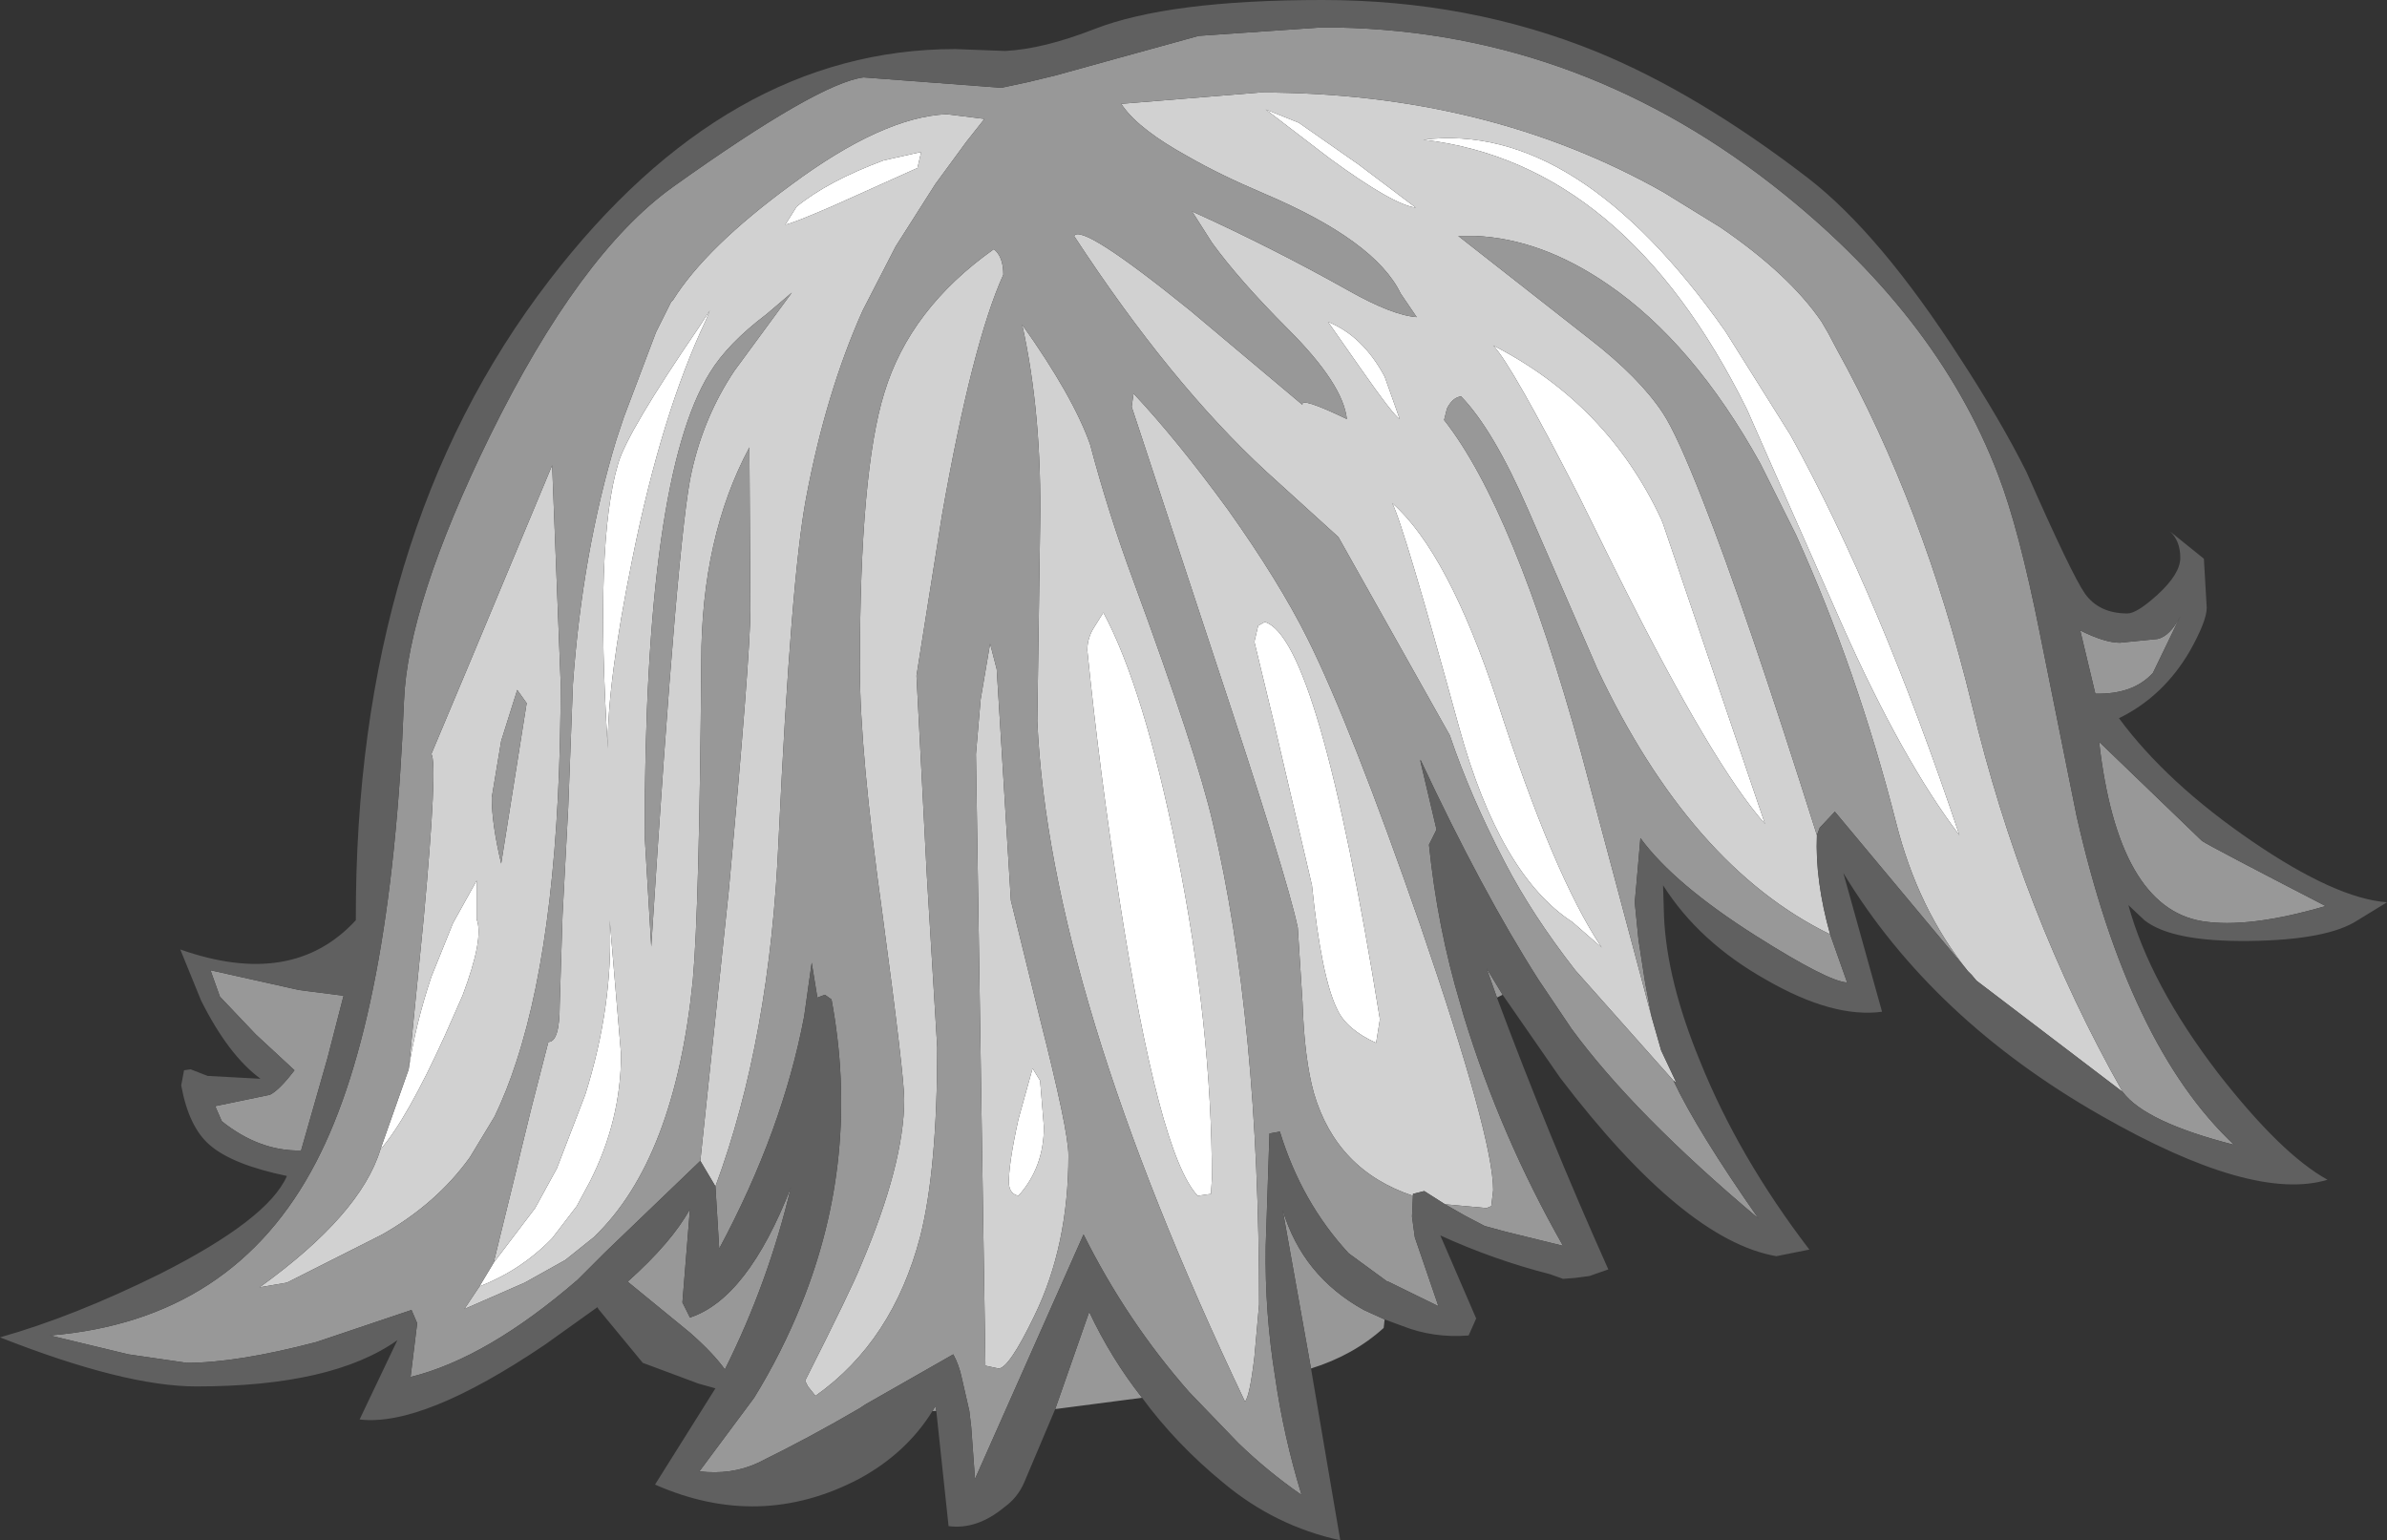 <?xml version="1.0" encoding="UTF-8" standalone="no"?>
<svg xmlns:ffdec="https://www.free-decompiler.com/flash" xmlns:xlink="http://www.w3.org/1999/xlink" ffdec:objectType="shape" height="81.6px" width="126.45px" xmlns="http://www.w3.org/2000/svg">
  <rect width="100%" height="100%" fill="#333333" stroke="none"/>
  <g transform="matrix(1.0, 0.0, 0.0, 1.0, 54.95, 46.35)">
    <path d="M-29.55 21.8 L-28.8 20.55 -26.6 17.65 -25.45 15.55 -23.95 11.65 Q-22.45 6.9 -22.65 2.4 L-22.05 9.5 Q-22.05 13.0 -23.7 16.25 L-24.4 17.55 -25.7 19.25 Q-27.35 20.95 -29.55 21.8 M17.15 -26.8 L15.4 -29.3 Q17.25 -28.55 18.4 -26.4 L19.2 -24.15 Q18.9 -24.3 17.15 -26.8 M13.85 -39.85 L17.0 -37.65 20.05 -35.35 Q18.85 -35.5 15.5 -37.95 L12.1 -40.55 13.85 -39.85 M20.45 -38.95 Q28.6 -39.95 36.45 -28.8 L39.9 -23.3 Q44.6 -14.8 48.85 -2.1 45.85 -6.05 42.7 -13.1 L38.7 -22.15 37.6 -24.65 Q31.15 -37.7 20.45 -38.95 M11.7 -13.2 L12.05 -13.4 Q14.9 -12.55 18.15 7.65 L17.95 8.9 Q16.4 8.2 15.9 7.15 15.05 5.45 14.55 0.55 L12.55 -8.0 11.5 -12.35 11.7 -13.2 M22.35 -7.8 Q19.4 -18.55 18.8 -19.7 21.75 -17.1 24.35 -9.25 27.35 0.05 29.9 3.85 L28.35 2.5 Q24.5 0.0 22.35 -7.8 M33.05 -18.85 L33.15 -18.6 38.55 -2.7 Q35.8 -5.8 30.9 -15.6 L30.5 -16.4 28.7 -20.05 Q25.15 -27.0 24.15 -28.05 30.2 -24.95 33.05 -18.85 M3.0 -13.1 L3.5 -13.9 Q5.65 -9.9 7.4 -1.2 9.25 8.05 9.25 16.1 L9.2 16.9 8.5 17.0 Q6.45 14.85 4.35 1.3 3.3 -5.45 2.65 -11.9 2.65 -12.55 3.0 -13.1 M0.15 10.9 L0.35 13.35 Q0.35 15.5 -1.0 17.0 -1.45 16.9 -1.5 16.4 -1.55 15.45 -1.0 12.95 L-0.25 10.25 0.15 10.9 M-17.35 -29.9 L-17.55 -29.4 Q-19.9 -24.45 -21.45 -16.75 -22.8 -10.1 -22.75 -6.7 -23.45 -17.65 -22.2 -21.8 -21.7 -23.5 -17.9 -29.05 L-17.35 -29.9 M-8.15 -37.85 L-6.15 -38.3 -6.35 -37.45 -9.8 -35.9 -10.8 -35.45 Q-13.0 -34.5 -13.35 -34.45 L-12.75 -35.4 Q-11.1 -36.75 -8.15 -37.85 M-34.8 14.55 L-33.3 10.3 Q-32.95 7.95 -32.1 5.4 L-30.95 2.55 -29.7 0.3 -29.7 2.35 Q-29.3 3.35 -30.45 6.4 L-31.4 8.55 Q-33.4 12.95 -34.8 14.55" fill="#ffffff" fill-rule="evenodd" stroke="none"/>
    <path d="M33.7 10.9 L28.5 5.05 Q26.2 2.1 24.75 -0.7 22.95 -4.15 21.85 -7.4 L15.95 -17.9 12.15 -21.35 Q7.05 -26.05 1.95 -33.85 2.35 -34.55 8.1 -29.9 L14.05 -24.9 Q13.9 -25.35 16.4 -24.15 16.2 -26.0 13.3 -28.9 10.7 -31.5 9.25 -33.5 L8.2 -35.15 Q12.4 -33.25 16.5 -30.95 18.8 -29.65 20.1 -29.55 L19.25 -30.8 Q17.9 -33.6 12.0 -36.1 9.65 -37.1 8.0 -38.05 5.45 -39.45 4.55 -40.7 L4.45 -40.85 11.8 -41.45 Q23.85 -41.45 33.2 -36.15 L36.2 -34.3 Q39.85 -31.8 41.55 -29.3 L41.9 -28.7 42.35 -27.85 Q46.95 -19.55 49.5 -9.05 52.15 2.05 57.5 11.5 L49.75 5.6 49.5 5.3 49.3 5.1 Q46.65 1.8 45.5 -2.75 43.45 -10.8 40.2 -18.0 L38.3 -21.8 Q34.75 -28.2 30.2 -31.3 26.7 -33.7 23.2 -33.85 L22.3 -33.85 29.25 -28.4 Q31.9 -26.35 33.15 -24.45 33.9 -23.3 35.25 -19.85 37.5 -14.15 41.3 -2.1 41.2 0.3 42.0 3.15 34.6 -0.45 29.65 -10.95 L29.5 -11.3 26.0 -19.35 Q24.15 -23.6 22.45 -25.35 22.0 -25.3 21.7 -24.7 L21.55 -24.1 Q25.25 -19.4 28.8 -6.5 L31.55 3.8 32.55 7.55 33.05 9.3 33.85 11.0 33.7 10.9 M-17.85 15.15 L-16.35 0.9 Q-15.2 -11.65 -15.2 -14.0 L-15.25 -22.65 Q-17.8 -17.9 -17.8 -11.3 -17.9 1.75 -18.25 5.6 -19.2 15.05 -23.45 19.15 L-23.5 19.2 -25.0 20.4 -27.15 21.6 -30.35 23.0 -29.55 21.8 Q-27.35 20.95 -25.7 19.25 L-24.4 17.55 -23.7 16.25 Q-22.05 13.0 -22.05 9.5 L-22.65 2.4 Q-22.45 6.9 -23.95 11.65 L-25.45 15.55 -26.6 17.65 -28.8 20.55 -27.6 15.65 -27.35 14.6 -26.8 12.35 -25.9 8.85 Q-25.3 8.85 -25.3 6.9 L-25.15 2.15 -24.85 -3.55 -24.6 -10.1 Q-24.1 -17.1 -22.3 -23.05 L-21.9 -24.25 -20.2 -28.75 -19.4 -30.35 -19.3 -30.45 Q-17.55 -33.25 -13.05 -36.55 -8.2 -40.15 -4.8 -40.3 L-2.8 -40.05 -3.75 -38.85 -5.4 -36.6 -7.5 -33.3 -9.25 -29.9 Q-11.2 -25.55 -12.25 -19.95 -13.05 -15.7 -13.7 -1.95 -14.15 8.7 -17.05 16.5 L-17.85 15.15 M19.9 17.0 Q15.85 15.65 14.65 11.55 14.15 9.75 14.05 6.75 L13.8 2.8 Q13.25 0.15 9.4 -11.45 L5.0 -24.8 5.1 -25.5 Q7.4 -23.05 10.1 -19.35 12.8 -15.55 14.3 -12.55 16.6 -7.95 20.3 2.7 24.15 13.9 24.15 16.7 L24.05 17.55 23.8 17.65 21.6 17.45 20.5 16.75 19.9 16.9 19.9 17.0 M20.45 -38.95 Q31.15 -37.7 37.6 -24.65 L38.7 -22.15 42.7 -13.1 Q45.85 -6.05 48.85 -2.1 44.6 -14.8 39.9 -23.3 L36.45 -28.8 Q28.6 -39.95 20.45 -38.95 M13.85 -39.85 L12.1 -40.55 15.5 -37.95 Q18.85 -35.5 20.05 -35.35 L17.0 -37.65 13.85 -39.85 M17.15 -26.8 Q18.9 -24.3 19.2 -24.15 L18.4 -26.4 Q17.25 -28.55 15.4 -29.3 L17.15 -26.8 M11.7 -13.2 L11.5 -12.35 12.55 -8.0 14.55 0.55 Q15.05 5.45 15.9 7.15 16.4 8.2 17.95 8.9 L18.15 7.65 Q14.9 -12.55 12.05 -13.4 L11.7 -13.2 M2.8 -22.8 Q3.75 -19.2 5.1 -15.55 8.45 -6.45 9.3 -2.75 11.75 7.7 11.75 22.75 L11.5 25.55 Q11.25 27.65 11.0 27.9 0.65 6.15 0.0 -8.15 L0.15 -18.55 Q0.25 -24.4 -0.8 -29.15 1.9 -25.35 2.8 -22.8 M3.0 -13.1 Q2.65 -12.55 2.65 -11.9 3.3 -5.45 4.35 1.3 6.45 14.85 8.5 17.0 L9.2 16.9 9.25 16.1 Q9.25 8.05 7.4 -1.2 5.65 -9.9 3.5 -13.9 L3.0 -13.1 M33.05 -18.85 Q30.2 -24.95 24.15 -28.05 25.15 -27.0 28.7 -20.05 L30.5 -16.4 30.9 -15.6 Q35.8 -5.8 38.55 -2.7 L33.15 -18.6 33.05 -18.85 M22.35 -7.8 Q24.5 0.0 28.35 2.5 L29.9 3.85 Q27.35 0.05 24.35 -9.25 21.75 -17.1 18.8 -19.7 19.4 -18.55 22.35 -7.8 M0.15 7.65 Q1.65 13.55 1.65 14.85 1.65 19.65 -0.15 23.35 -1.5 26.15 -2.05 26.15 L-2.75 26.0 -2.75 25.8 -3.25 -6.4 -3.0 -9.3 -2.5 -12.25 -2.15 -10.9 -1.4 1.35 0.15 7.65 M0.15 10.9 L-0.25 10.25 -1.0 12.95 Q-1.55 15.45 -1.5 16.4 -1.45 16.9 -1.0 17.0 0.35 15.5 0.35 13.35 L0.15 10.9 M-8.15 -37.85 Q-11.1 -36.75 -12.75 -35.4 L-13.35 -34.45 Q-13.0 -34.5 -10.8 -35.45 L-9.8 -35.9 -6.35 -37.45 -6.15 -38.3 -8.15 -37.85 M-17.35 -29.9 L-17.9 -29.05 Q-21.7 -23.5 -22.2 -21.8 -23.45 -17.65 -22.75 -6.7 -22.8 -10.1 -21.45 -16.75 -19.9 -24.45 -17.55 -29.4 L-17.35 -29.9 M-14.35 -29.7 Q-16.4 -28.15 -17.35 -26.6 -20.8 -21.05 -20.8 -2.1 L-20.45 3.8 Q-19.05 -18.25 -18.3 -21.4 -17.65 -24.3 -16.05 -26.7 L-13.0 -30.85 -14.35 -29.7 M-2.3 -33.15 Q-1.8 -32.75 -1.8 -31.8 -3.45 -28.15 -5.05 -19.05 L-6.4 -10.55 -5.85 0.05 -5.3 9.15 Q-5.3 15.6 -6.2 19.15 -7.65 24.7 -11.75 27.6 L-12.15 27.1 -12.3 26.8 Q-9.85 21.95 -9.35 20.7 -7.05 15.3 -7.05 11.9 -7.05 10.65 -8.2 2.1 -9.4 -6.5 -9.4 -11.0 -9.4 -21.4 -8.1 -25.55 -6.75 -30.0 -2.3 -33.15 M-27.55 -9.8 L-28.4 -7.1 -28.9 -4.1 Q-28.9 -2.7 -28.4 -0.6 L-27.05 -9.1 -27.55 -9.8 M-33.3 10.3 L-32.5 2.25 Q-31.75 -5.95 -32.1 -6.4 L-30.0 -11.4 -25.7 -21.7 -25.25 -10.2 Q-25.25 2.75 -27.6 9.9 -28.1 11.45 -28.75 12.8 L-30.05 14.95 Q-31.8 17.4 -34.7 19.05 L-39.75 21.6 -41.2 21.85 Q-35.85 18.0 -34.8 14.55 -33.4 12.95 -31.4 8.55 L-30.45 6.4 Q-29.3 3.35 -29.7 2.35 L-29.7 0.3 -30.95 2.55 -32.1 5.4 Q-32.95 7.95 -33.3 10.3" fill="#d1d1d1" fill-rule="evenodd" stroke="none"/>
    <path d="M57.5 11.5 Q52.15 2.05 49.5 -9.05 46.95 -19.55 42.35 -27.85 L41.9 -28.7 41.55 -29.3 Q39.85 -31.8 36.2 -34.3 L33.2 -36.15 Q23.85 -41.45 11.8 -41.45 L4.45 -40.85 4.55 -40.7 Q5.45 -39.45 8.0 -38.05 9.65 -37.1 12.0 -36.1 17.9 -33.6 19.25 -30.8 L20.1 -29.55 Q18.8 -29.65 16.5 -30.95 12.4 -33.25 8.2 -35.15 L9.25 -33.5 Q10.7 -31.5 13.3 -28.9 16.2 -26.0 16.4 -24.15 13.9 -25.35 14.05 -24.9 L8.1 -29.9 Q2.35 -34.55 1.95 -33.85 7.05 -26.05 12.15 -21.35 L15.95 -17.9 21.85 -7.4 Q22.95 -4.15 24.75 -0.7 26.2 2.1 28.5 5.05 L33.7 10.9 Q34.95 13.55 38.2 18.2 31.6 12.65 28.3 8.15 L26.55 5.55 Q23.55 0.85 20.3 -6.1 L20.3 -6.0 21.15 -2.4 20.75 -1.6 Q21.2 2.8 22.4 6.8 L22.6 7.5 Q24.55 13.85 27.85 19.65 L24.8 18.9 23.7 18.6 22.65 18.05 21.6 17.45 23.8 17.65 24.05 17.55 24.15 16.7 Q24.15 13.9 20.3 2.7 16.6 -7.95 14.3 -12.55 12.8 -15.55 10.1 -19.35 7.4 -23.05 5.1 -25.5 L5.0 -24.8 9.4 -11.45 Q13.25 0.15 13.8 2.8 L14.05 6.75 Q14.15 9.75 14.65 11.55 15.85 15.65 19.9 17.0 L19.85 18.1 20.0 19.2 21.25 22.85 18.6 21.55 18.55 21.55 16.5 20.05 Q14.0 17.35 12.85 13.6 L12.3 13.7 12.1 19.7 Q12.05 23.2 12.6 26.6 13.05 29.75 14.0 32.85 12.2 31.6 10.65 30.1 L8.05 27.4 Q4.75 23.65 2.45 19.05 L-3.3 32.0 -3.5 29.25 -3.6 28.4 -4.0 26.65 Q-4.15 25.95 -4.45 25.4 L-9.1 28.05 -9.4 28.25 Q-12.05 29.8 -14.8 31.15 -16.2 31.8 -17.9 31.6 L-15.0 27.7 Q-13.55 25.35 -12.5 22.75 -9.35 14.95 -10.9 6.6 L-11.25 6.35 -11.65 6.5 -11.95 4.65 -12.35 7.5 Q-13.5 13.55 -16.85 19.8 L-17.05 16.5 Q-14.15 8.7 -13.7 -1.95 -13.05 -15.7 -12.25 -19.95 -11.2 -25.55 -9.25 -29.9 L-7.5 -33.3 -5.4 -36.6 -3.75 -38.85 -2.8 -40.05 -4.8 -40.3 Q-8.2 -40.15 -13.05 -36.55 -17.55 -33.25 -19.3 -30.45 L-19.4 -30.35 -20.2 -28.75 -21.9 -24.25 -22.3 -23.05 Q-24.1 -17.1 -24.6 -10.1 L-24.85 -3.55 -25.15 2.15 -25.3 6.9 Q-25.3 8.85 -25.9 8.85 L-26.8 12.35 -27.35 14.6 -27.6 15.65 -28.8 20.55 -29.55 21.8 -30.35 23.0 -27.15 21.6 -25.0 20.4 -23.5 19.2 -23.45 19.15 Q-19.2 15.05 -18.25 5.6 -17.9 1.75 -17.8 -11.3 -17.8 -17.9 -15.25 -22.65 L-15.2 -14.0 Q-15.2 -11.65 -16.35 0.9 L-17.85 15.15 -22.9 20.0 -24.1 21.2 -24.35 21.45 Q-29.15 25.6 -33.2 26.6 L-32.85 23.75 -33.15 23.05 -38.2 24.75 Q-42.4 25.85 -45.05 25.85 L-48.15 25.4 -52.3 24.4 Q-42.55 23.6 -38.2 15.2 -34.2 7.5 -33.55 -9.2 -33.35 -14.35 -29.0 -23.25 -24.25 -32.9 -19.3 -36.45 -11.6 -41.95 -9.2 -42.25 L-1.9 -41.7 -0.5 -42.0 0.95 -42.35 4.2 -43.25 8.55 -44.45 15.1 -44.9 Q28.25 -44.9 38.95 -36.55 47.65 -29.75 50.9 -21.2 52.0 -18.35 53.1 -12.85 L55.05 -3.15 Q57.8 9.05 63.4 14.3 58.7 13.1 57.5 11.5 M32.55 7.55 L31.55 3.8 28.8 -6.5 Q25.25 -19.4 21.55 -24.1 L21.7 -24.7 Q22.0 -25.3 22.45 -25.35 24.15 -23.6 26.0 -19.35 L29.5 -11.3 29.65 -10.95 Q34.6 -0.45 42.0 3.15 L42.9 5.7 Q41.9 5.65 38.1 3.25 33.75 0.5 31.95 -1.95 L31.75 0.35 31.65 1.45 31.85 3.45 32.2 5.7 32.55 7.55 M41.3 -2.1 Q37.5 -14.15 35.25 -19.85 33.9 -23.3 33.15 -24.45 31.9 -26.35 29.25 -28.4 L22.3 -33.85 23.2 -33.85 Q26.7 -33.7 30.2 -31.3 34.75 -28.2 38.3 -21.8 L40.2 -18.0 Q43.45 -10.8 45.5 -2.75 46.65 1.8 49.3 5.1 L42.25 -3.35 41.45 -2.5 41.3 -2.1 M-5.55 28.4 L-5.4 28.15 -5.35 28.4 -5.55 28.4 M0.95 28.3 L2.75 23.15 Q3.9 25.6 5.55 27.7 L0.95 28.3 M14.5 26.15 L13.0 17.75 Q14.05 21.25 17.3 23.05 L18.4 23.55 18.35 24.0 Q16.75 25.45 14.5 26.15 M24.35 6.5 L23.8 4.95 24.65 6.35 24.35 6.5 M2.8 -22.8 Q1.9 -25.35 -0.8 -29.15 0.25 -24.4 0.15 -18.55 L0.0 -8.15 Q0.65 6.15 11.0 27.9 11.25 27.65 11.5 25.55 L11.75 22.75 Q11.75 7.7 9.3 -2.75 8.45 -6.45 5.1 -15.55 3.75 -19.2 2.8 -22.8 M60.55 -13.7 L59.1 -10.7 Q58.05 -9.55 56.05 -9.6 L55.25 -12.95 Q56.55 -12.3 57.35 -12.3 L59.35 -12.5 Q60.0 -12.65 60.55 -13.7 M61.7 -1.8 Q62.15 -1.5 68.25 1.65 64.15 2.85 61.7 2.45 57.25 1.7 56.25 -7.05 L61.7 -1.8 M0.15 7.65 L-1.4 1.35 -2.15 -10.9 -2.5 -12.25 -3.0 -9.3 -3.25 -6.4 -2.75 25.8 -2.75 26.0 -2.05 26.15 Q-1.5 26.15 -0.15 23.35 1.65 19.65 1.65 14.85 1.65 13.55 0.15 7.65 M-14.35 -29.7 L-13.0 -30.85 -16.05 -26.7 Q-17.65 -24.3 -18.3 -21.4 -19.05 -18.25 -20.45 3.8 L-20.8 -2.1 Q-20.8 -21.05 -17.35 -26.6 -16.4 -28.15 -14.35 -29.7 M-2.3 -33.15 Q-6.75 -30.0 -8.1 -25.55 -9.4 -21.4 -9.4 -11.0 -9.4 -6.5 -8.2 2.1 -7.05 10.65 -7.05 11.9 -7.05 15.3 -9.35 20.7 -9.85 21.95 -12.3 26.8 L-12.15 27.1 -11.75 27.6 Q-7.65 24.7 -6.2 19.15 -5.3 15.6 -5.3 9.15 L-5.85 0.05 -6.4 -10.55 -5.05 -19.05 Q-3.45 -28.15 -1.8 -31.8 -1.8 -32.75 -2.3 -33.15 M-34.8 14.55 Q-35.85 18.0 -41.2 21.85 L-39.75 21.6 -34.7 19.05 Q-31.8 17.4 -30.05 14.95 L-28.75 12.8 Q-28.1 11.45 -27.6 9.9 -25.25 2.75 -25.25 -10.2 L-25.7 -21.7 -30.0 -11.4 -32.1 -6.4 Q-31.75 -5.95 -32.5 2.25 L-33.3 10.3 -34.8 14.55 M-27.55 -9.8 L-27.05 -9.1 -28.4 -0.6 Q-28.9 -2.7 -28.9 -4.1 L-28.4 -7.1 -27.55 -9.8 M-18.4 23.45 Q-15.35 22.45 -13.05 16.55 -14.25 21.6 -16.55 26.2 -17.15 25.35 -18.4 24.25 L-21.7 21.55 Q-19.35 19.45 -18.4 17.7 L-18.8 22.65 -18.4 23.45 M-37.6 9.7 L-39.0 14.6 Q-41.2 14.65 -43.2 13.05 L-43.55 12.25 -40.65 11.65 Q-40.15 11.4 -39.35 10.35 L-41.4 8.45 -43.3 6.45 -43.8 5.05 -39.1 6.1 -36.75 6.4 -37.6 9.7" fill="#989898" fill-rule="evenodd" stroke="none"/>
    <path d="M57.5 11.5 Q58.7 13.1 63.4 14.3 57.8 9.05 55.05 -3.15 L53.1 -12.85 Q52.0 -18.35 50.9 -21.2 47.65 -29.75 38.95 -36.55 28.25 -44.9 15.1 -44.9 L8.55 -44.45 4.2 -43.25 0.95 -42.35 -0.5 -42.0 -1.9 -41.7 -9.2 -42.25 Q-11.6 -41.95 -19.3 -36.45 -24.25 -32.9 -29.0 -23.25 -33.35 -14.35 -33.55 -9.2 -34.2 7.5 -38.2 15.2 -42.55 23.6 -52.3 24.4 L-48.15 25.4 -45.05 25.85 Q-42.4 25.85 -38.2 24.75 L-33.15 23.05 -32.85 23.75 -33.2 26.6 Q-29.15 25.6 -24.35 21.45 L-24.1 21.2 -22.9 20.0 -17.85 15.15 -17.05 16.5 -16.85 19.8 Q-13.5 13.55 -12.35 7.5 L-11.95 4.65 -11.65 6.5 -11.25 6.35 -10.9 6.6 Q-9.35 14.95 -12.5 22.75 -13.55 25.35 -15.0 27.7 L-17.9 31.6 Q-16.2 31.8 -14.8 31.15 -12.05 29.8 -9.4 28.25 L-9.1 28.05 -4.45 25.4 Q-4.15 25.95 -4.0 26.65 L-3.6 28.4 -3.5 29.25 -3.3 32.0 2.45 19.05 Q4.75 23.65 8.05 27.4 L10.65 30.1 Q12.2 31.6 14.0 32.85 13.05 29.75 12.6 26.6 12.05 23.2 12.1 19.7 L12.3 13.7 12.85 13.6 Q14.0 17.35 16.5 20.05 L18.55 21.55 18.6 21.55 21.25 22.85 20.0 19.2 19.85 18.1 19.9 17.0 19.9 16.9 20.5 16.75 21.6 17.45 22.65 18.05 23.7 18.6 24.8 18.9 27.85 19.65 Q24.55 13.85 22.6 7.5 L22.4 6.8 Q21.2 2.8 20.75 -1.6 L21.15 -2.4 20.3 -6.0 20.3 -6.1 Q23.55 0.85 26.55 5.55 L28.3 8.15 Q31.6 12.65 38.2 18.2 34.95 13.55 33.7 10.9 L33.85 11.0 33.05 9.3 32.55 7.55 32.2 5.7 31.85 3.45 31.65 1.45 31.75 0.35 31.95 -1.95 Q33.75 0.5 38.1 3.25 41.9 5.65 42.9 5.7 L42.0 3.15 Q41.2 0.3 41.3 -2.1 L41.45 -2.5 42.25 -3.35 49.3 5.1 49.5 5.3 49.75 5.6 57.5 11.5 M-5.55 28.4 Q-6.95 30.65 -9.45 32.0 -14.7 34.75 -20.25 32.3 L-17.05 27.2 -17.95 26.95 -20.9 25.85 -23.25 23.0 -23.3 22.9 -26.1 24.9 Q-32.55 29.25 -35.9 28.85 L-33.9 24.65 Q-37.35 27.1 -44.55 27.1 -48.35 27.1 -54.95 24.5 -51.05 23.4 -46.5 21.15 -40.75 18.25 -39.75 15.95 -42.65 15.35 -43.85 14.3 -44.95 13.35 -45.35 11.15 L-45.2 10.35 -44.85 10.3 -43.95 10.65 -41.15 10.8 Q-42.85 9.55 -44.3 6.65 L-45.4 3.95 Q-39.45 6.05 -36.1 2.4 -36.15 -18.1 -25.85 -31.5 -16.45 -43.75 -4.35 -43.75 L-1.7 -43.65 Q0.3 -43.75 3.0 -44.8 6.95 -46.35 15.1 -46.35 22.9 -46.35 29.65 -43.6 35.0 -41.4 40.85 -36.9 44.65 -33.95 48.9 -27.35 51.05 -24.05 52.4 -21.35 54.8 -15.9 55.5 -14.9 56.25 -13.85 57.75 -13.85 58.25 -13.85 59.35 -14.85 60.55 -15.95 60.55 -16.8 60.55 -17.7 60.0 -18.2 L61.8 -16.75 61.95 -14.15 Q61.95 -13.45 61.05 -11.85 59.65 -9.45 57.3 -8.3 59.85 -4.85 64.4 -1.75 68.8 1.25 71.5 1.45 L69.95 2.4 Q68.35 3.45 64.2 3.5 60.1 3.55 58.65 2.4 L57.8 1.6 Q58.95 5.8 62.55 10.5 65.9 14.8 68.35 16.15 64.4 17.35 56.35 12.75 47.4 7.65 42.7 -0.1 L44.75 7.25 Q42.15 7.6 38.6 5.55 35.05 3.55 33.15 0.55 L33.2 2.2 Q33.35 5.6 35.1 9.85 37.15 14.95 40.9 19.85 L39.15 20.2 Q34.25 19.35 27.7 10.75 L24.65 6.35 23.8 4.95 24.35 6.5 Q27.05 13.75 30.25 20.9 L29.25 21.25 28.5 21.35 27.85 21.4 27.15 21.15 Q24.2 20.4 21.35 19.1 L23.25 23.5 22.85 24.4 Q21.0 24.55 19.35 23.9 L18.4 23.55 17.3 23.05 Q14.05 21.25 13.0 17.75 L14.5 26.15 16.05 35.25 Q12.6 34.5 9.85 32.2 7.35 30.15 5.55 27.7 3.9 25.6 2.75 23.15 L0.95 28.3 -0.7 32.2 Q-1.05 33.0 -1.75 33.5 -3.2 34.7 -4.7 34.5 L-5.35 28.4 -5.4 28.15 -5.55 28.4 M61.7 -1.8 L56.25 -7.05 Q57.25 1.7 61.7 2.45 64.15 2.85 68.25 1.65 62.15 -1.5 61.7 -1.8 M60.55 -13.7 Q60.0 -12.65 59.35 -12.5 L57.35 -12.3 Q56.55 -12.3 55.25 -12.95 L56.05 -9.6 Q58.05 -9.55 59.1 -10.7 L60.55 -13.7 M-18.4 23.45 L-18.8 22.65 -18.4 17.7 Q-19.35 19.45 -21.7 21.55 L-18.4 24.25 Q-17.15 25.35 -16.55 26.2 -14.25 21.6 -13.05 16.55 -15.35 22.45 -18.4 23.45 M-37.6 9.7 L-36.75 6.4 -39.1 6.1 -43.8 5.05 -43.3 6.45 -41.4 8.45 -39.35 10.35 Q-40.15 11.4 -40.65 11.65 L-43.55 12.25 -43.2 13.05 Q-41.2 14.65 -39.0 14.6 L-37.6 9.7" fill="#606060" fill-rule="evenodd" stroke="none"/>
  </g>
</svg>
